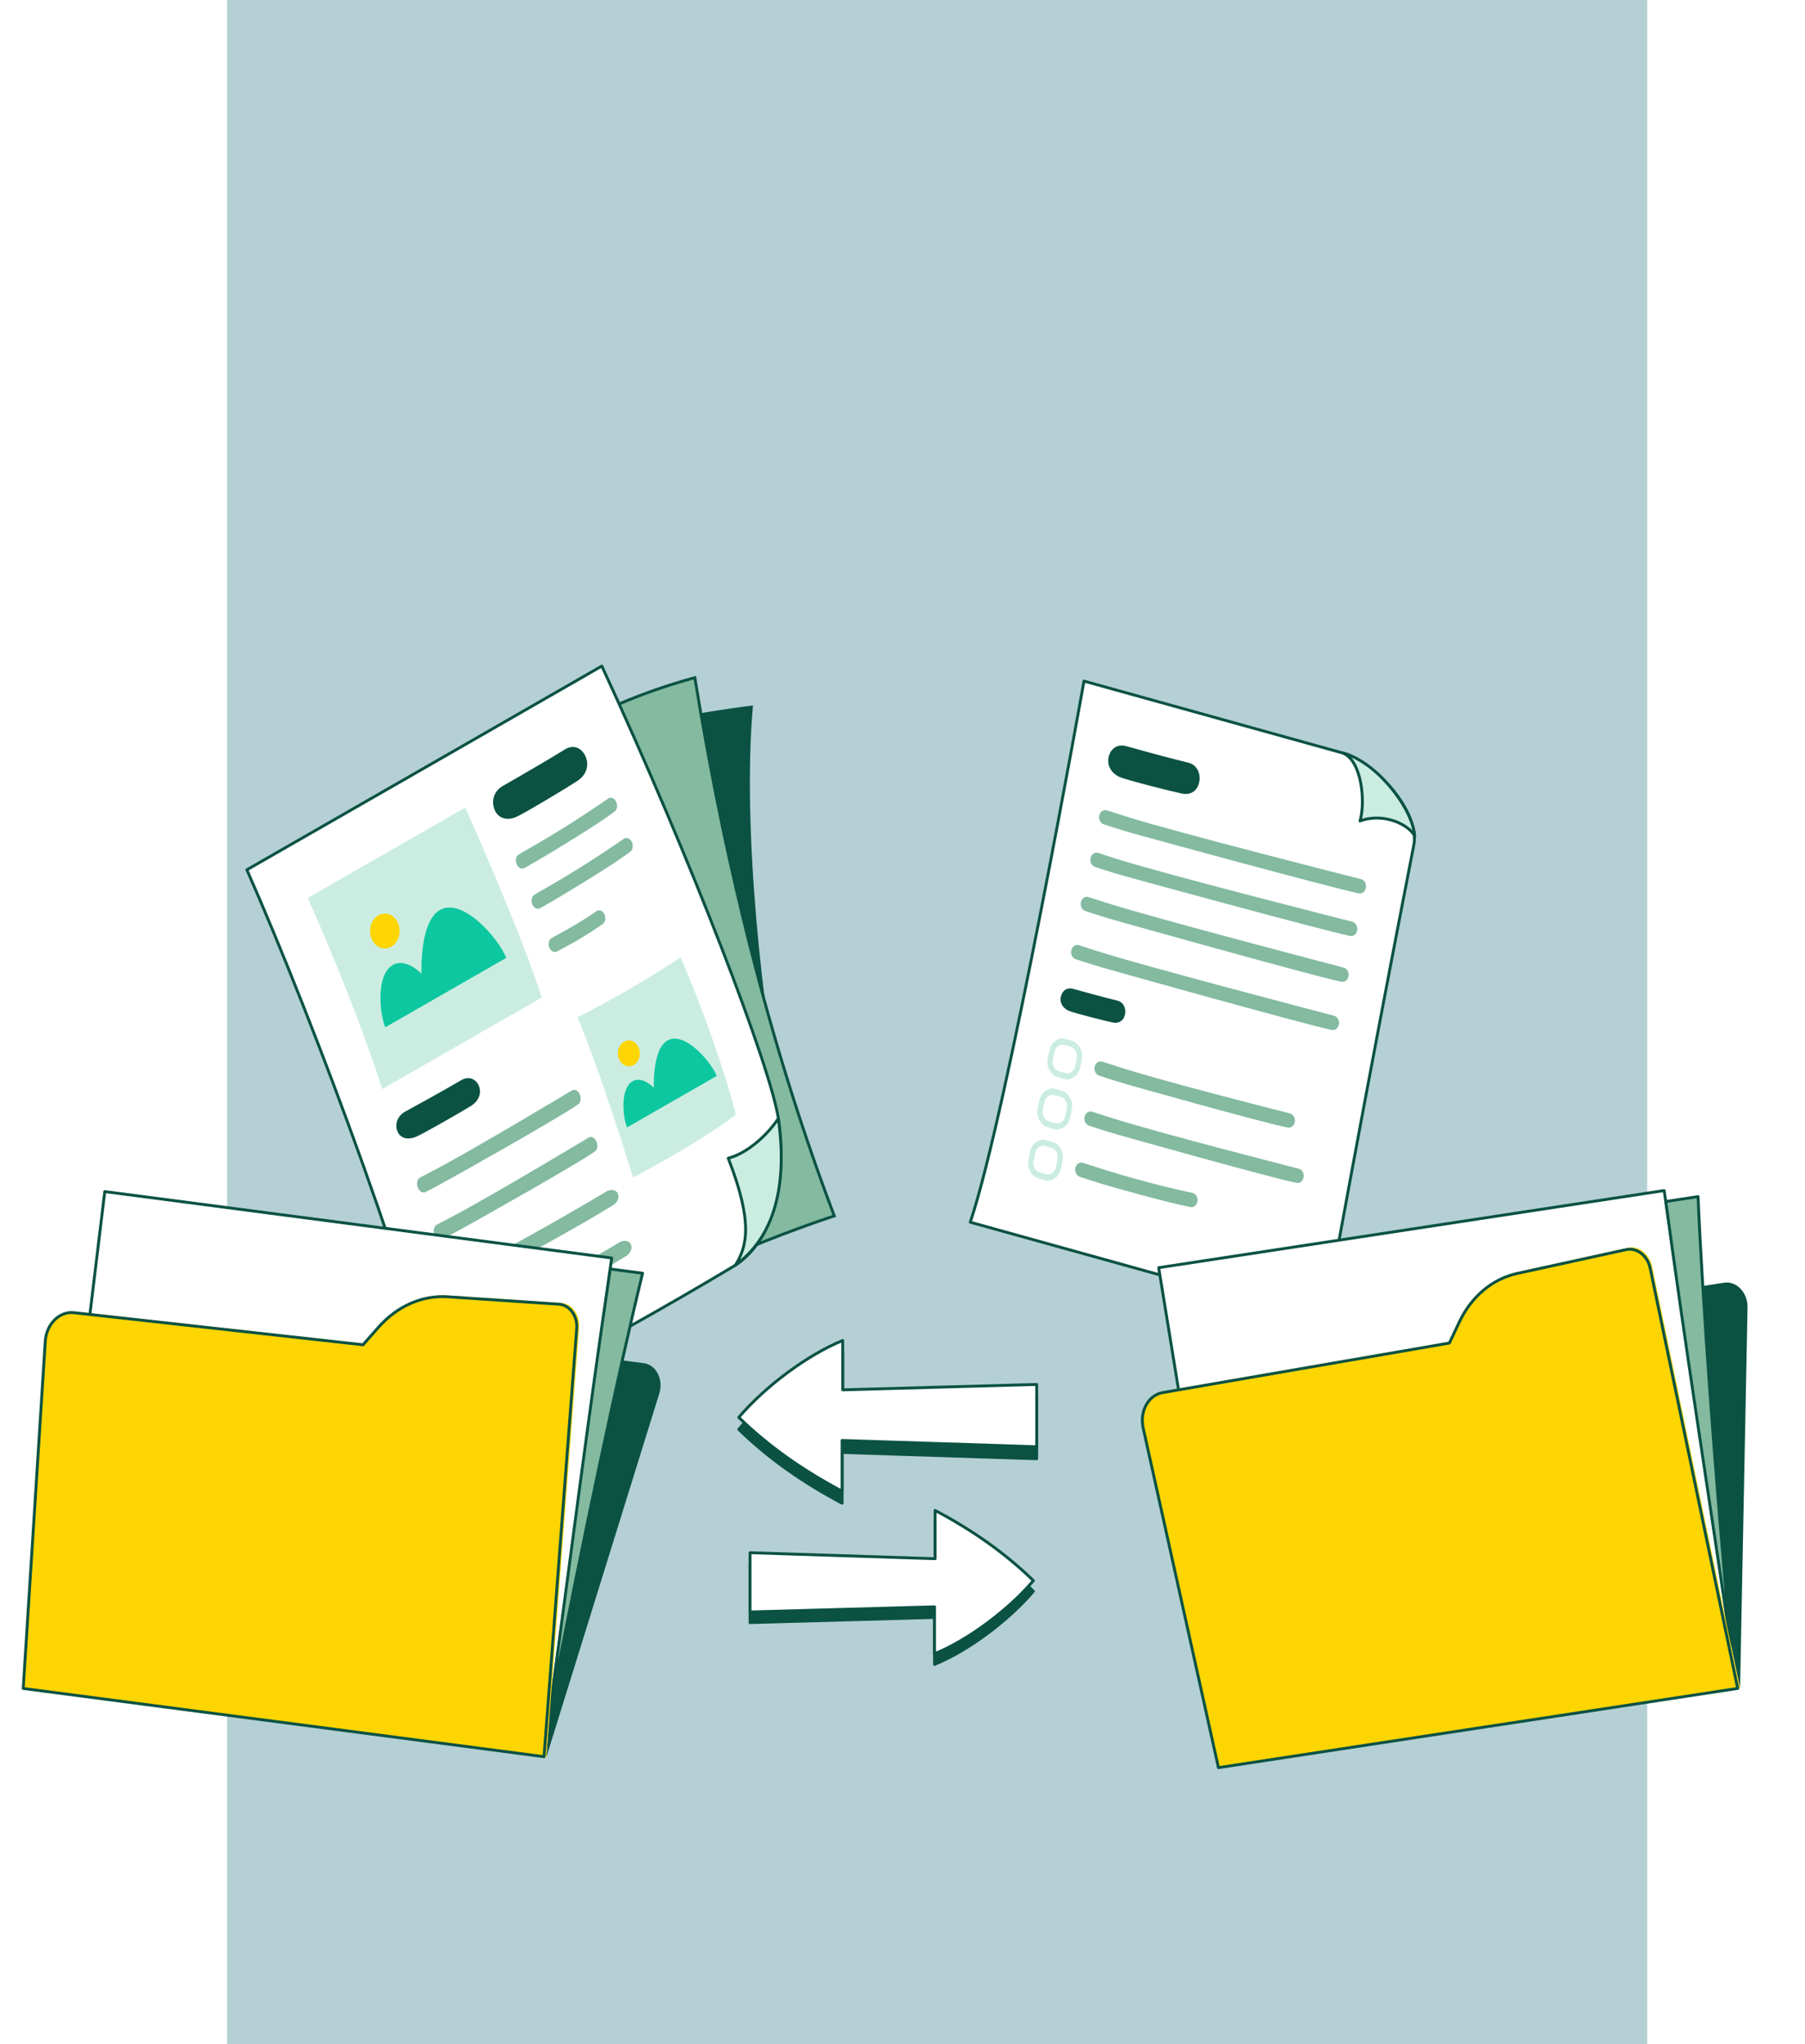 <svg width="469" height="531" viewBox="0 0 469 531" fill="none" xmlns="http://www.w3.org/2000/svg">
<rect x="59" width="369" height="531" fill="#B4D0D5"/>
<g filter="url(#filter0_d_134_129)">
<path d="M344.129 339.019L252.104 313.456C261.688 285.153 281.658 172.908 281.658 172.908L348.81 191.562C357.522 193.979 369.002 207.053 367.362 215.453C355.045 278.485 344.112 339.019 344.112 339.019H344.129Z" fill="white" stroke="#0B5243" stroke-width="0.75" stroke-linejoin="round"/>
<path d="M307.077 202.118C304.669 201.634 292.642 198.592 290.951 197.827C288.935 196.981 287.586 194.986 288.03 192.771C288.474 190.555 290.217 189.145 292.557 189.789C294.897 190.434 303.49 192.831 308.683 194.08C311.024 194.604 312.048 196.92 311.604 199.136C311.16 201.352 309.469 202.601 307.077 202.118Z" fill="#0B5243"/>
<path d="M289.106 261.584C287.398 261.242 278.891 259.086 277.695 258.542C276.277 257.938 275.303 256.528 275.628 254.957C275.936 253.385 277.183 252.378 278.84 252.841C280.497 253.305 286.595 254.997 290.251 255.883C291.908 256.246 292.643 257.898 292.318 259.469C292.01 261.04 290.815 261.927 289.106 261.584Z" fill="#0B5243"/>
<path d="M352.893 228.003C346.572 226.734 294.521 212.593 291.77 211.706C289.02 210.82 288.354 210.659 286.799 210.115C285.928 209.833 285.398 208.785 285.638 207.798C285.86 206.791 286.765 206.207 287.636 206.489C287.636 206.489 288.798 206.852 292.607 208.08C304.822 211.988 353.73 224.377 353.73 224.377C354.601 224.659 355.13 225.707 354.891 226.694C354.669 227.701 353.764 228.285 352.893 228.003Z" fill="#83BAA0"/>
<path d="M350.62 239.062C344.299 237.793 292.248 223.652 289.498 222.766C286.748 221.879 286.081 221.718 284.527 221.174C283.656 220.892 283.126 219.845 283.365 218.858C283.587 217.85 284.493 217.266 285.364 217.548C285.364 217.548 286.525 217.911 290.335 219.14C302.549 223.048 351.457 235.436 351.457 235.436C352.328 235.718 352.858 236.766 352.619 237.753C352.397 238.76 351.491 239.344 350.62 239.062Z" fill="#83BAA0"/>
<path d="M334.409 288.839C328.088 287.57 293.308 277.86 290.557 276.974C287.807 276.088 287.141 275.926 285.586 275.383C284.715 275.101 284.186 274.053 284.425 273.066C284.647 272.059 285.552 271.475 286.423 271.757C286.423 271.757 287.585 272.119 291.394 273.348C303.609 277.256 335.246 285.213 335.246 285.213C336.117 285.495 336.647 286.543 336.408 287.53C336.186 288.537 335.28 289.121 334.409 288.839Z" fill="#83BAA0"/>
<path d="M348.366 250.968C342.045 249.699 289.737 235.114 286.987 234.228C284.237 233.341 283.571 233.18 282.016 232.636C281.145 232.354 280.615 231.307 280.854 230.32C281.076 229.313 281.982 228.728 282.853 229.01C282.853 229.01 284.015 229.373 287.824 230.602C300.038 234.51 349.203 247.342 349.203 247.342C350.074 247.624 350.603 248.671 350.364 249.658C350.142 250.666 349.237 251.25 348.366 250.968Z" fill="#83BAA0"/>
<path d="M345.871 263.477C339.551 262.208 287.243 247.623 284.493 246.737C281.743 245.851 281.076 245.69 279.522 245.146C278.651 244.864 278.121 243.816 278.36 242.829C278.582 241.822 279.488 241.238 280.359 241.52C280.359 241.52 281.521 241.882 285.33 243.111C297.544 247.019 346.708 259.851 346.708 259.851C347.58 260.133 348.109 261.181 347.87 262.168C347.648 263.175 346.743 263.759 345.871 263.477Z" fill="#83BAA0"/>
<path d="M367.585 213.197C366.235 210.256 359.521 206.932 353.372 209.249C354.875 204.192 353.799 193.355 348.811 191.562C348.811 191.562 354.585 192.569 361.059 200.184C367.533 207.818 367.585 213.197 367.585 213.197Z" fill="#CBEDE1" stroke="#0B5243" stroke-width="0.75" stroke-linecap="round" stroke-linejoin="round"/>
<path d="M277.301 276.37C277.028 276.37 276.755 276.33 276.498 276.249L274.841 275.786C273.936 275.544 273.167 274.879 272.672 273.953C272.176 273.026 272.023 271.918 272.245 270.85L272.638 268.896C273.082 266.701 274.961 265.311 276.823 265.835L278.48 266.298C280.342 266.822 281.521 269.037 281.077 271.233L280.684 273.187C280.479 274.255 279.915 275.161 279.129 275.746C278.565 276.148 277.95 276.37 277.301 276.37ZM276.037 267.345C275.063 267.345 274.192 268.131 273.97 269.279L273.577 271.233C273.304 272.583 274.021 273.933 275.166 274.255L276.823 274.718C277.968 275.041 279.112 274.194 279.385 272.845L279.778 270.891C280.052 269.541 279.334 268.191 278.19 267.869L276.533 267.406C276.362 267.366 276.208 267.345 276.037 267.345Z" fill="#CBEDE1"/>
<path d="M336.699 303.203C330.378 301.933 290.712 290.854 287.962 289.988C285.211 289.101 284.545 288.94 282.991 288.396C282.119 288.114 281.59 287.067 281.829 286.08C282.051 285.073 282.956 284.488 283.828 284.77C283.828 284.77 284.989 285.133 288.799 286.362C301.013 290.27 337.536 299.577 337.536 299.577C338.407 299.859 338.937 300.906 338.698 301.893C338.475 302.9 337.57 303.485 336.699 303.203Z" fill="#83BAA0"/>
<path d="M274.705 289.383C274.431 289.383 274.158 289.342 273.902 289.262L272.245 288.799C271.339 288.557 270.571 287.892 270.075 286.965C269.58 286.039 269.426 284.931 269.648 283.863L270.041 281.909C270.246 280.842 270.81 279.935 271.596 279.351C272.381 278.767 273.321 278.585 274.226 278.847L275.883 279.311C277.745 279.834 278.924 282.05 278.48 284.246L278.087 286.2C277.882 287.268 277.318 288.174 276.533 288.758C275.969 289.161 275.354 289.383 274.705 289.383ZM273.441 280.358C273.048 280.358 272.672 280.479 272.33 280.741C271.852 281.083 271.51 281.647 271.373 282.292L270.981 284.246C270.707 285.596 271.425 286.945 272.569 287.268L274.226 287.731C275.371 288.053 276.515 287.207 276.789 285.857L277.182 283.903C277.455 282.554 276.737 281.204 275.593 280.882L273.936 280.418C273.765 280.378 273.611 280.358 273.441 280.358Z" fill="#CBEDE1"/>
<path d="M309.11 309.487C302.789 308.218 288.303 304.148 285.553 303.262C282.802 302.376 282.136 302.215 280.581 301.671C279.71 301.389 279.181 300.341 279.42 299.354C279.642 298.347 280.547 297.763 281.419 298.045C281.419 298.045 282.58 298.407 286.39 299.636C298.604 303.544 309.947 305.861 309.947 305.861C310.818 306.143 311.348 307.19 311.108 308.177C310.886 309.185 309.981 309.769 309.11 309.487Z" fill="#83BAA0"/>
<path d="M272.296 302.658C272.04 302.658 271.766 302.618 271.493 302.557L269.836 302.094C267.974 301.57 266.795 299.354 267.239 297.159L267.632 295.205C267.837 294.137 268.401 293.23 269.187 292.646C269.972 292.062 270.912 291.881 271.817 292.143L273.474 292.606C274.38 292.848 275.149 293.512 275.644 294.439C276.139 295.366 276.293 296.474 276.071 297.541L275.678 299.495C275.302 301.389 273.867 302.658 272.279 302.658H272.296ZM271.8 300.986C272.928 301.308 274.089 300.462 274.363 299.113L274.756 297.159C275.029 295.809 274.312 294.459 273.167 294.137L271.51 293.674C270.365 293.351 269.221 294.197 268.948 295.547L268.555 297.501C268.281 298.851 268.999 300.2 270.143 300.523L271.8 300.986Z" fill="#CBEDE1"/>
<path d="M204.153 289.484C197.969 259.046 192.81 210.881 195.646 179.234C195.646 179.234 180.545 181.007 167.682 184.149C174.327 220.288 188.693 254.997 204.17 289.484H204.153Z" fill="#0B5243"/>
<path d="M189.018 322.541C201.966 316.639 216.777 311.824 216.777 311.824C201.232 270.83 189.035 224.418 180.545 172.022C180.545 172.022 163.12 176.494 150.855 183.948L96.139 212.391L134.011 353.805C134.011 353.805 177.487 327.799 189.001 322.541H189.018Z" fill="#83BAA0" stroke="#0B5243" stroke-width="0.75" stroke-miterlimit="10"/>
<path d="M191.068 324.636C151.06 348.628 114.571 366.476 114.571 366.476C110.556 339.1 81.584 261.342 64.143 221.919L111.035 195.027L156.373 169C179.878 219.845 200.292 273.429 202.24 286.502C204.204 299.576 202.496 317.062 191.068 324.636Z" fill="white" stroke="#0B5243" stroke-width="0.75" stroke-linejoin="round"/>
<path d="M191.068 324.636C194.006 319.923 195.851 313.799 189.223 296.837C194.228 295.548 199.489 290.713 202.24 286.503C204.358 301.551 202.411 316.377 191.068 324.636Z" fill="#CBEDE1" stroke="#0B5243" stroke-width="0.75" stroke-linecap="round" stroke-linejoin="round"/>
<path d="M140.741 255.118L99.333 278.868C94.498 264.123 88.058 247.403 79.961 229.233L120.908 205.744C120.908 205.744 136.163 239.949 140.741 255.118Z" fill="#CBEDE1"/>
<path d="M191.205 285.516C181.741 292.828 164.521 301.853 164.521 301.853C159.875 287.268 155.211 272.805 150.069 260.214C150.069 260.214 162.523 254.111 176.855 244.663C182.407 257.374 188.728 275.443 191.205 285.496V285.516Z" fill="#CBEDE1"/>
<path d="M150.103 198.774C147.797 200.325 135.839 207.537 133.96 208.262C131.756 209.169 129.45 208.605 128.528 206.369C127.605 204.133 128.254 201.514 130.612 200.164C132.969 198.814 141.647 193.839 146.755 190.676C149.044 189.206 151.265 190.334 152.187 192.57C153.11 194.806 152.409 197.223 150.103 198.774Z" fill="#0B5243"/>
<path d="M122.394 283.239C120.31 284.569 109.599 290.713 107.942 291.337C105.978 292.123 103.996 291.68 103.262 289.867C102.544 288.034 103.21 285.858 105.311 284.71C107.413 283.562 115.185 279.311 119.763 276.612C121.813 275.363 123.71 276.269 124.444 278.082C125.162 279.916 124.461 281.93 122.394 283.239Z" fill="#0B5243"/>
<path d="M159.567 206.892C154.767 210.498 142.638 217.79 140.366 219.099C138.094 220.409 137.565 220.751 136.266 221.456C135.549 221.859 134.626 221.416 134.234 220.429C133.824 219.462 134.097 218.314 134.814 217.911C134.814 217.911 135.771 217.367 138.914 215.554C148.993 209.773 158.115 203.346 158.115 203.346C158.833 202.944 159.755 203.387 160.148 204.374C160.558 205.341 160.285 206.489 159.567 206.892Z" fill="#83BAA0"/>
<path d="M163.633 217.327C158.833 220.933 146.687 228.225 144.432 229.535C142.177 230.844 141.63 231.186 140.332 231.891C139.615 232.294 138.692 231.851 138.299 230.884C137.906 229.917 138.163 228.789 138.88 228.366C138.88 228.366 139.837 227.822 142.98 226.009C153.059 220.228 162.181 213.802 162.181 213.802C162.898 213.399 163.821 213.842 164.214 214.809C164.607 215.776 164.35 216.904 163.633 217.327Z" fill="#83BAA0"/>
<path d="M150.086 282.937C145.217 286.361 117.014 302.215 114.725 303.424C112.436 304.632 111.889 304.975 110.574 305.599C109.839 305.982 108.934 305.458 108.541 304.411C108.148 303.383 108.421 302.215 109.156 301.852C109.156 301.852 110.129 301.349 113.307 299.677C123.488 294.318 148.668 279.19 148.668 279.19C149.403 278.807 150.308 279.331 150.701 280.379C151.094 281.406 150.821 282.574 150.086 282.937Z" fill="#83BAA0"/>
<path d="M154.425 295.185C149.556 298.609 121.353 314.463 119.064 315.672C116.775 316.88 116.228 317.223 114.912 317.847C114.178 318.23 113.273 317.706 112.88 316.659C112.487 315.631 112.76 314.463 113.495 314.101C113.495 314.101 114.468 313.597 117.646 311.925C127.827 306.567 153.007 291.438 153.007 291.438C153.742 291.055 154.647 291.579 155.04 292.627C155.433 293.654 155.16 294.822 154.425 295.185Z" fill="#83BAA0"/>
<path d="M159.106 309.145C150.838 314.342 130.373 325.442 126.563 327.456C122.754 329.471 121.849 329.994 119.679 331.082C118.466 331.707 117.168 331.384 116.775 330.357C116.382 329.33 117.048 327.96 118.261 327.335C118.261 327.335 119.867 326.489 125.146 323.709C142.075 314.826 157.688 305.398 157.688 305.398C158.901 304.774 160.199 305.096 160.592 306.123C160.985 307.151 160.319 308.52 159.106 309.145Z" fill="#83BAA0"/>
<path d="M162.488 322.36C154.22 327.557 133.755 338.656 129.945 340.671C126.136 342.685 125.23 343.209 123.061 344.297C121.848 344.921 120.55 344.599 120.157 343.572C119.764 342.544 120.43 341.174 121.643 340.55C121.643 340.55 123.249 339.704 128.527 336.924C145.456 328.04 161.07 318.613 161.07 318.613C162.283 317.988 163.581 318.311 163.974 319.338C164.367 320.365 163.701 321.735 162.488 322.36Z" fill="#83BAA0"/>
<path d="M156.508 236.061C151.469 239.607 147.352 241.742 144.755 243.112C144.038 243.515 143.132 243.071 142.74 242.125C142.347 241.178 142.62 240.05 143.337 239.647C147.745 237.27 151.862 234.893 155.09 232.596C155.808 232.194 156.713 232.637 157.106 233.583C157.499 234.53 157.226 235.658 156.508 236.061Z" fill="#83BAA0"/>
<path d="M131.551 244.784C129.331 239.425 120.106 229.031 114.281 232.375C108.934 235.437 109.514 248.913 109.514 248.913C109.514 248.913 105.5 244.683 102.083 246.637C97.608 249.195 98.65 259.288 100.102 262.833L131.534 244.804L131.551 244.784Z" fill="#0CC79F"/>
<path d="M100 242.346C102.123 242.346 103.844 240.317 103.844 237.813C103.844 235.31 102.123 233.281 100 233.281C97.877 233.281 96.156 235.31 96.156 237.813C96.156 240.317 97.877 242.346 100 242.346Z" fill="#FDD500"/>
<path d="M186.234 275.464C184.594 271.475 177.744 263.78 173.422 266.258C169.458 268.534 169.885 278.526 169.885 278.526C169.885 278.526 166.913 275.383 164.385 276.833C161.071 278.747 161.839 286.221 162.916 288.839L186.234 275.464Z" fill="#0CC79F"/>
<path d="M163.394 272.966C164.969 272.966 166.247 271.459 166.247 269.601C166.247 267.743 164.969 266.237 163.394 266.237C161.818 266.237 160.541 267.743 160.541 269.601C160.541 271.459 161.818 272.966 163.394 272.966Z" fill="#FDD500"/>
<path d="M141.947 452.463L171.316 357.917C172.447 354.286 170.497 350.496 167.278 350.075L161.706 349.345C156.577 371.671 149.961 403.9 143.042 438.182L141.975 452.122L141.93 452.461L141.947 452.463Z" fill="#0B5243"/>
<path d="M142.845 440.736L158.934 322.753L27.223 305.504L13.056 422.622L142.845 440.736Z" fill="white" stroke="#0B5243" stroke-width="0.75" stroke-linecap="round" stroke-linejoin="round"/>
<path d="M142.885 440.173C151.297 396.72 160.448 353.426 166.961 326.709L158.56 325.609C152.97 363.031 148.042 402.369 142.885 440.173Z" fill="#83BAA0" stroke="#0B5243" stroke-width="0.75" stroke-linecap="round" stroke-linejoin="round"/>
<path d="M6.035 434.664L141.946 452.463L150.471 340.803C150.721 337.443 148.648 334.591 145.793 334.42L116.721 332.503C110.145 332.068 103.597 334.969 98.725 340.467L94.701 345.019L19.234 336.639C15.48 336.229 12.072 339.622 11.782 344.074L6.015 434.682L6.035 434.664Z" fill="#FDD500"/>
<path d="M6.015 434.56L141.35 452.283L149.846 341.107C150.093 337.767 148.018 334.935 145.183 334.747L116.232 332.825C109.673 332.392 103.161 335.278 98.326 340.76L94.321 345.294L19.176 336.956C15.439 336.548 12.051 339.924 11.763 344.356L6.031 434.562L6.015 434.56Z" stroke="#0B5243" stroke-width="0.75" stroke-linecap="round" stroke-linejoin="round"/>
<path d="M452.127 434.559L454.068 335.575C454.145 331.773 451.218 328.674 448.01 329.163L442.454 330.011C443.73 352.883 446.331 385.681 449.211 420.536L452.059 434.223L452.11 434.561L452.127 434.559Z" fill="#0B5243"/>
<path d="M449.715 423.047L432.402 305.236L301.068 325.268L320.004 441.71L449.715 423.047Z" fill="white" stroke="#0B5243" stroke-width="0.75" stroke-linecap="round" stroke-linejoin="round"/>
<path d="M449.612 422.491C445.62 378.413 442.379 334.281 441.213 306.807L432.836 308.084C437.865 345.586 444.062 384.743 449.612 422.491Z" fill="#83BAA0" stroke="#0B5243" stroke-width="0.75" stroke-linecap="round" stroke-linejoin="round"/>
<path d="M316.605 455.229L452.11 434.561L429.271 324.93C428.578 321.633 425.794 319.469 423.005 320.099L394.545 326.335C388.107 327.744 382.623 332.351 379.47 338.985L376.869 344.477L302.046 357.397C298.326 358.046 295.995 362.253 296.954 366.61L316.591 455.252L316.605 455.229Z" fill="#FDD500"/>
<path d="M316.573 455.132L451.504 434.552L428.772 325.393C428.082 322.116 425.301 319.973 422.525 320.579L394.18 326.777C387.759 328.185 382.306 332.766 379.184 339.376L376.597 344.844L302.094 357.716C298.391 358.362 296.075 362.546 297.03 366.884L316.59 455.13L316.573 455.132Z" stroke="#0B5243" stroke-width="0.75" stroke-linecap="round" stroke-linejoin="round"/>
<path d="M194.888 402.058L194.888 417.452L242.823 416.114L242.823 428.307C251.584 424.749 262.07 416.886 268.509 409.314C261.307 402.293 252.757 396.237 242.975 391.078L242.975 403.617L194.888 402.058Z" fill="#0B5243" stroke="#0B5243" stroke-width="0.75" stroke-linecap="round" stroke-linejoin="round"/>
<path d="M194.888 399.299L194.888 414.693L242.823 413.355L242.823 425.549C251.584 421.99 262.07 414.128 268.509 406.555C261.307 399.534 252.757 393.478 242.975 388.32L242.975 400.858L194.888 399.299Z" fill="white" stroke="#0B5243" stroke-width="0.75" stroke-linecap="round" stroke-linejoin="round"/>
<path d="M269.367 374.894L269.367 358.708L218.965 360.115L218.965 347.294C209.753 351.036 198.728 359.303 191.958 367.265C199.53 374.647 208.52 381.014 218.805 386.439L218.805 373.255L269.367 374.894Z" fill="#0B5243" stroke="#0B5243" stroke-width="0.75" stroke-linecap="round" stroke-linejoin="round"/>
<path d="M269.367 371.78L269.367 355.594L218.965 357.001L218.965 344.18C209.753 347.922 198.728 356.189 191.958 364.151C199.53 371.533 208.52 377.9 218.805 383.325L218.805 370.141L269.367 371.78Z" fill="white" stroke="#0B5243" stroke-width="0.75" stroke-linecap="round" stroke-linejoin="round"/>
</g>
<defs>
<filter id="filter0_d_134_129" x="1.64" y="168.625" width="456.43" height="294.882" filterUnits="userSpaceOnUse" color-interpolation-filters="sRGB">
<feFlood flood-opacity="0" result="BackgroundImageFix"/>
<feColorMatrix in="SourceAlpha" type="matrix" values="0 0 0 0 0 0 0 0 0 0 0 0 0 0 0 0 0 0 127 0" result="hardAlpha"/>
<feOffset dy="4"/>
<feGaussianBlur stdDeviation="2"/>
<feComposite in2="hardAlpha" operator="out"/>
<feColorMatrix type="matrix" values="0 0 0 0 0 0 0 0 0 0 0 0 0 0 0 0 0 0 0.25 0"/>
<feBlend mode="normal" in2="BackgroundImageFix" result="effect1_dropShadow_134_129"/>
<feBlend mode="normal" in="SourceGraphic" in2="effect1_dropShadow_134_129" result="shape"/>
</filter>
</defs>
</svg>
